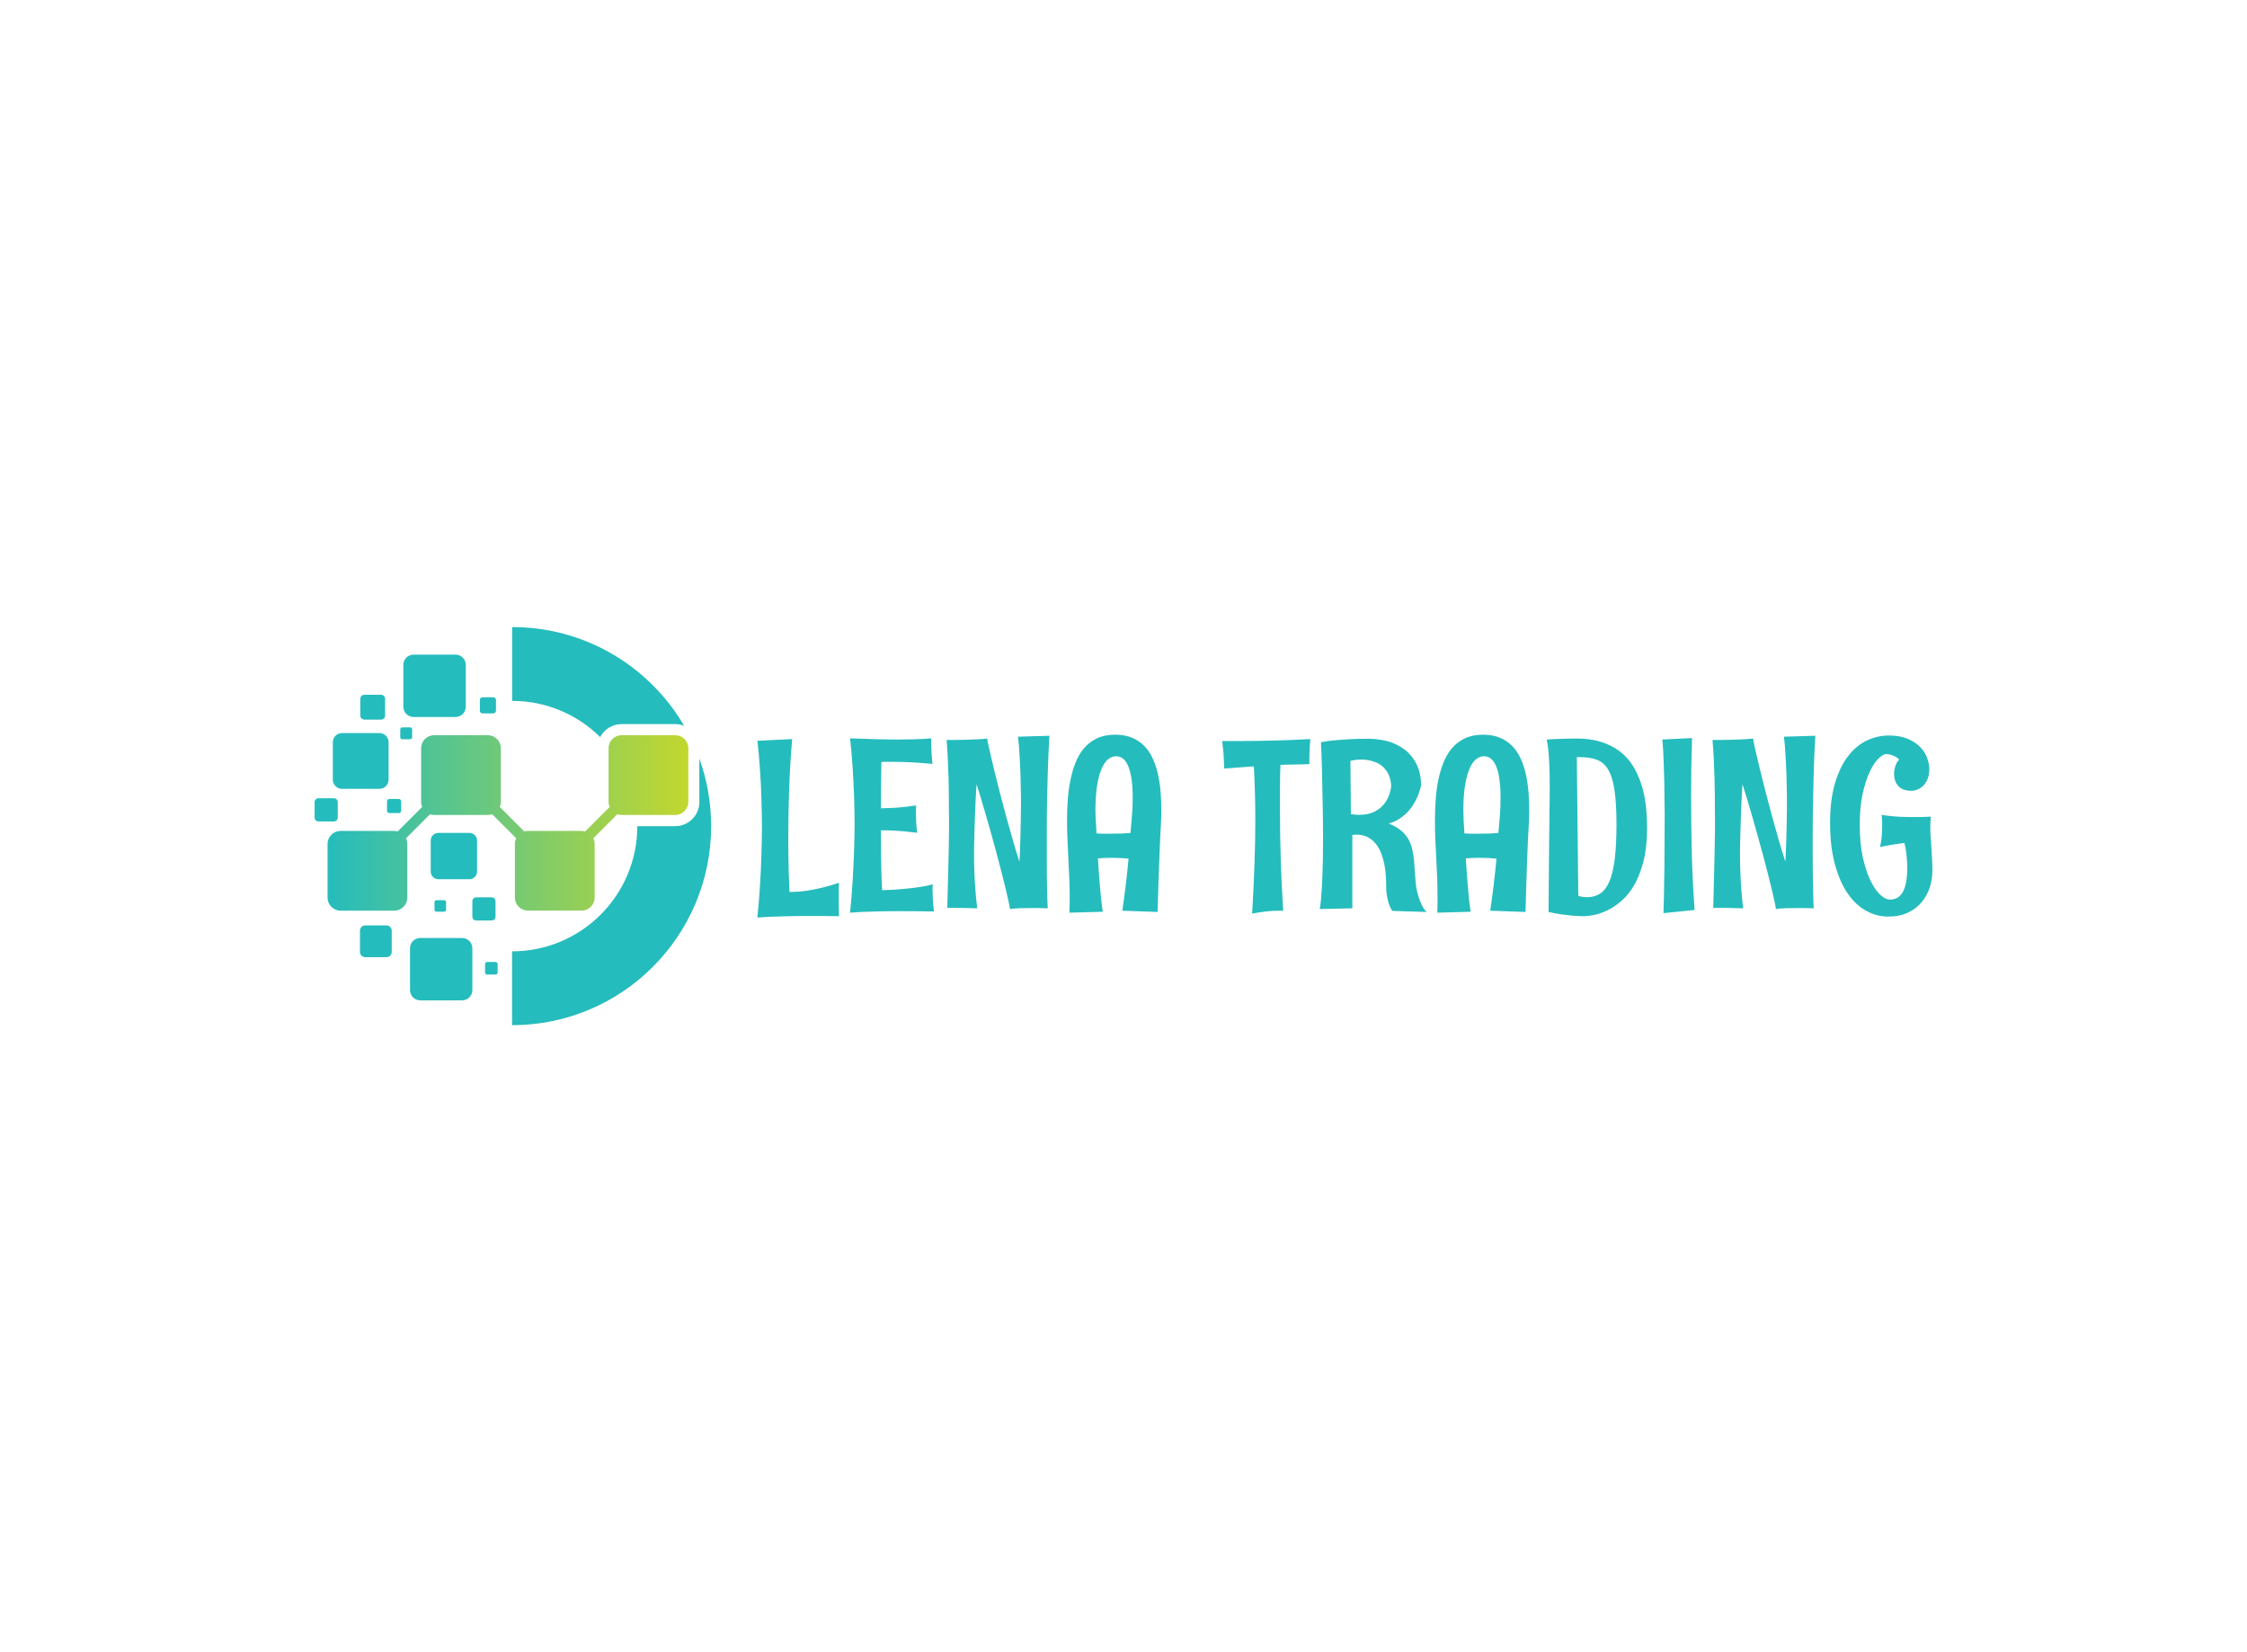 <svg data-v-0dd9719b="" version="1.0" xmlns="http://www.w3.org/2000/svg" xmlns:xlink="http://www.w3.org/1999/xlink" width="100%" height="100%" viewBox="0 0 340 250" preserveAspectRatio="xMidYMid meet" color-interpolation-filters="sRGB" style="margin: auto;"> <rect data-v-0dd9719b="" x="0" y="0" width="100%" height="100%" fill="#fff" fill-opacity="1" class="background"></rect> <rect data-v-0dd9719b="" x="0" y="0" width="100%" height="100%" fill="url(#watermark)" fill-opacity="1" class="watermarklayer"></rect> <g data-v-0dd9719b="" fill="#25bcbd" class="icon-text-wrapper icon-svg-group iconsvg" transform="translate(47.605,94.879)"><g class="iconsvg-imagesvg" transform="translate(0,0)"><g><rect fill="#25bcbd" fill-opacity="0" stroke-width="2" x="0" y="0" width="60" height="60.243" class="image-rect"></rect> <svg x="0" y="0" width="60" height="60.243" filtersec="colorsb2991061372" class="image-svg-svg primary" style="overflow: visible;"><svg xmlns="http://www.w3.org/2000/svg" viewBox="0 8.7 618.1 620.6"><path d="M136.5 183.6H149c1.7 0 3-1.4 3-3v-12.5c0-1.7-1.4-3-3-3h-12.5c-1.7 0-3 1.4-3 3v12.5c-.1 1.7 1.3 3 3 3zM112.9 280.3v14.8c0 2 1.6 3.6 3.6 3.6h14.8c2 0 3.6-1.6 3.6-3.6v-14.8c0-2-1.6-3.6-3.6-3.6h-14.8c-2 0-3.6 1.6-3.6 3.6zM36.1 305.8v-24.3c0-3.2-2.6-5.9-5.9-5.9H5.9c-3.2 0-5.9 2.6-5.9 5.9v24.3c0 3.2 2.6 5.9 5.9 5.9h24.3c3.2 0 5.9-2.7 5.9-5.9zM42.6 260.9h58.5c7.8 0 14.2-6.4 14.2-14.2v-58.5c0-7.8-6.4-14.2-14.2-14.2H42.6c-7.8 0-14.2 6.4-14.2 14.2v58.5c0 7.8 6.4 14.2 14.2 14.2zM154.2 148.9h65.5c8.7 0 15.9-7.1 15.9-15.9V67.6c0-8.7-7.1-15.9-15.9-15.9h-65.5c-8.7 0-15.9 7.1-15.9 15.9v65.5c.1 8.7 7.2 15.8 15.9 15.8zM478.5 160h83.7c4.9 0 9.5.9 13.8 2.6-13.5-23.1-29.9-44.3-48.7-63.1C471.2 43.4 393.6 8.7 307.9 8.7V123.8c53.5 0 102 21.5 137.2 56.4 6.4-12 19-20.2 33.4-20.2zM261.7 118.2c-2.3 0-4.1 1.8-4.1 4.1v16.9c0 2.3 1.8 4.1 4.1 4.1h16.9c2.3 0 4.1-1.8 4.1-4.1v-16.9c0-2.3-1.8-4.1-4.1-4.1h-16.9zM77.5 153h26.1c3.5 0 6.3-2.8 6.3-6.3v-26.1c0-3.5-2.8-6.3-6.3-6.3H77.5c-3.5 0-6.3 2.8-6.3 6.3v26.1c0 3.4 2.9 6.3 6.3 6.3zM282.1 530.8h-13.2c-1.8 0-3.2 1.4-3.2 3.2v13.2c0 1.8 1.4 3.2 3.2 3.2h13.2c1.8 0 3.2-1.4 3.2-3.2V534c0-1.8-1.5-3.2-3.2-3.2zM599.8 281.4c0 20.7-16.9 37.7-37.7 37.7H503c0 107.8-87.4 195.1-195.2 195.1V629.3c85.7 0 163.3-34.7 219.4-90.9 56.1-56.1 90.9-133.7 90.9-219.4 0-37-6.5-72.5-18.4-105.4v67.8zM112.1 473.8H78.8c-4.4 0-8.1 3.6-8.1 8.1v33.3c0 4.4 3.6 8.1 8.1 8.1h33.3c4.4 0 8.1-3.6 8.1-8.1v-33.3c-.1-4.5-3.7-8.1-8.1-8.1zM282 460.2v-24.3c0-3.2-2.6-5.9-5.9-5.9h-24.3c-3.2 0-5.9 2.6-5.9 5.9v24.3c0 3.2 2.6 5.9 5.9 5.9h24.3c3.3 0 5.9-2.7 5.9-5.9zM230 493.4h-65.4c-8.7 0-15.9 7.1-15.9 15.9v65.4c0 8.7 7.1 15.9 15.9 15.9H230c8.7 0 15.9-7.1 15.9-15.9v-65.4c-.1-8.7-7.2-15.9-15.9-15.9zM253.2 390v-48.6c0-6.5-5.3-11.8-11.8-11.8h-48.6c-6.5 0-11.8 5.3-11.8 11.8V390c0 6.5 5.3 11.8 11.8 11.8h48.6c6.5 0 11.8-5.3 11.8-11.8z" fill="#25bcbd"></path><linearGradient id="a23ca9a45-1be7-40b5-9436-d6ce29d47b8b" gradientUnits="userSpaceOnUse" x1="20.209" y1="314.098" x2="582.468" y2="314.098"><stop offset="0" stop-color="#25bcbd"></stop><stop offset="1" stop-color="#c2d72e"></stop></linearGradient><path d="M179.9 300.5c2.1.7 4.3 1.1 6.6 1.1h83.7c2.3 0 4.6-.4 6.6-1.1l37.4 37.4c-1.3 2.7-2 5.7-2 8.8v83.7c0 11.2 9.1 20.3 20.3 20.3h83.7c11.2 0 20.3-9.1 20.3-20.3v-83.7c0-3.2-.7-6.2-2-8.8l37.4-37.4c2.1.7 4.3 1.1 6.6 1.1h83.7c11.2 0 20.3-9.1 20.3-20.3v-83.7c0-11.2-9.1-20.3-20.3-20.3h-83.7c-11.2 0-20.3 9.1-20.3 20.3v83.7c0 2.8.6 5.5 1.6 7.9l-38.1 38.1c-1.8-.5-3.6-.8-5.6-.8h-83.7c-1.9 0-3.8.3-5.6.8l-38.1-38.1c1-2.4 1.6-5.1 1.6-7.9v-83.7c0-11.2-9.1-20.3-20.3-20.3h-83.7c-11.2 0-20.3 9.1-20.3 20.3v83.7c0 2.8.6 5.5 1.6 7.9l-38.1 38.1c-1.8-.5-3.6-.8-5.6-.8H40.5c-11.2 0-20.3 9.1-20.3 20.3v83.7c0 11.2 9.1 20.3 20.3 20.3h83.7c11.2 0 20.3-9.1 20.3-20.3v-83.7c0-3.2-.7-6.2-2-8.8l37.4-37.5z" fill="url(#a23ca9a45-1be7-40b5-9436-d6ce29d47b8b)"></path><path d="M189.8 434.5c-1.6 0-2.9 1.3-2.9 2.9v12.1c0 1.6 1.3 2.9 2.9 2.9H202c1.6 0 2.9-1.3 2.9-2.9v-12.1c0-1.6-1.3-2.9-2.9-2.9h-12.2z" fill="#25bcbd"></path></svg></svg> <!----></g></g> <g transform="translate(67,16.291)"><g data-gra="path-name" fill-rule="" class="tp-name iconsvg-namesvg"><g transform="scale(1)"><g><path d="M13.59 1.12L13.59 1.12Q12.31 1.09 11.17 1.09 10.02 1.09 9.02 1.09L9.02 1.09Q6.99 1.09 5.54 1.13 4.08 1.18 3.12 1.21L3.12 1.21Q2.02 1.27 1.25 1.32L1.25 1.32Q1.37 0.12 1.47-1.11 1.57-2.34 1.64-3.53 1.71-4.73 1.77-5.85 1.82-6.97 1.85-7.97L1.85-7.97Q1.93-10.29 1.94-12.45L1.94-12.45Q1.93-14.59 1.85-16.84L1.85-16.84Q1.82-17.8 1.77-18.86 1.71-19.92 1.64-21.03 1.57-22.13 1.47-23.25 1.37-24.36 1.25-25.42L1.25-25.42 6.51-25.68Q6.17-21.65 6.05-17.92 5.92-14.18 5.92-11.02L5.92-11.02Q5.92-7.99 5.98-5.83 6.05-3.67 6.1-2.55L6.1-2.55 6.17-2.55Q7.56-2.55 8.89-2.76 10.22-2.98 11.27-3.25L11.27-3.25Q12.5-3.55 13.59-3.94L13.59-3.94Q13.57-3.75 13.57-3.44L13.57-3.44Q13.56-3.19 13.56-2.79 13.56-2.39 13.56-1.82L13.56-1.82Q13.56-1.25 13.56-0.53 13.56 0.2 13.59 1.12ZM27.97 0.41L27.97 0.41Q26.52 0.37 25.28 0.37 24.04 0.36 22.94 0.36L22.94 0.36Q20.78 0.36 19.33 0.4 17.87 0.45 16.96 0.48L16.96 0.48Q15.89 0.54 15.27 0.59L15.27 0.59Q15.39-0.61 15.49-1.82 15.59-3.03 15.66-4.21 15.73-5.39 15.78-6.47 15.84-7.56 15.87-8.53L15.87-8.53Q15.95-10.77 15.96-12.82L15.96-12.82Q15.95-14.96 15.87-17.21L15.87-17.21Q15.84-18.17 15.78-19.24 15.73-20.3 15.66-21.4 15.59-22.51 15.49-23.62 15.39-24.74 15.27-25.79L15.27-25.79Q17.5-25.7 19.25-25.66 21.01-25.61 22.38-25.61L22.38-25.61Q23.74-25.61 24.72-25.64 25.7-25.67 26.33-25.7L26.33-25.7Q27.06-25.74 27.54-25.79L27.54-25.79Q27.54-25.81 27.54-25.47 27.54-25.13 27.56-24.58 27.57-24.02 27.62-23.33 27.66-22.63 27.75-21.92L27.75-21.92Q25.68-22.12 24.13-22.18 22.58-22.24 21.47-22.24L21.47-22.24Q21.01-22.24 20.66-22.24 20.32-22.24 20.01-22.21L20.01-22.21Q19.98-20.23 19.96-18.49 19.94-16.75 19.94-15.2L19.94-15.2Q21.19-15.23 22.17-15.29 23.15-15.36 23.85-15.45L23.85-15.45Q24.65-15.54 25.27-15.64L25.27-15.64Q25.26-15.52 25.26-15.36L25.26-15.36Q25.24-15.21 25.24-15.02 25.24-14.82 25.24-14.57L25.24-14.57Q25.24-14 25.27-13.21 25.31-12.41 25.42-11.5L25.42-11.5Q23.49-11.75 22.1-11.82 20.71-11.88 19.94-11.88L19.94-11.88Q19.94-10.02 19.96-8.57 19.98-7.12 20-6.01 20.03-4.9 20.06-4.12 20.08-3.34 20.12-2.82L20.12-2.82Q21.94-2.85 23.37-3 24.79-3.14 25.77-3.29 26.75-3.44 27.27-3.57 27.79-3.69 27.79-3.73L27.79-3.73Q27.77-3.64 27.77-3.53L27.77-3.53Q27.75-3.44 27.75-3.3 27.75-3.16 27.75-2.96L27.75-2.96Q27.75-2.46 27.79-1.62 27.82-0.78 27.97 0.41ZM40.68-26.04L45.43-26.18Q45.34-24.74 45.28-23.18 45.21-21.62 45.17-20.05 45.12-18.48 45.1-16.96 45.07-15.45 45.05-14.11 45.04-12.77 45.04-11.66 45.04-10.56 45.04-9.79L45.04-9.79Q45.04-8.79 45.04-7.58 45.04-6.37 45.05-5.08 45.07-3.8 45.1-2.51 45.12-1.21 45.18-0.07L45.18-0.07Q44.41-0.11 43.78-0.11 43.15-0.11 42.63-0.11L42.63-0.11Q41.7-0.11 41.09-0.09 40.49-0.07 40.13-0.04L40.13-0.04Q39.7 0 39.47 0.04L39.47 0.04Q39.42-0.34 39.25-1.13 39.08-1.93 38.82-3.01 38.56-4.1 38.22-5.42 37.88-6.74 37.5-8.17 37.12-9.6 36.71-11.07 36.3-12.54 35.89-13.94 35.49-15.34 35.11-16.6 34.73-17.85 34.41-18.85L34.41-18.85Q34.26-16.57 34.19-14.63 34.12-12.7 34.08-11.25L34.08-11.25Q34.03-9.58 34.03-8.19L34.03-8.19Q34.03-6.99 34.08-5.65L34.08-5.65Q34.12-4.51 34.22-3.05 34.32-1.59 34.51-0.07L34.51-0.07Q33.14-0.12 32.26-0.13 31.37-0.14 30.86-0.14L30.86-0.14 29.98-0.14Q30.07-3.34 30.12-5.56 30.18-7.79 30.21-9.3 30.23-10.81 30.24-11.72 30.25-12.63 30.25-13.19 30.25-13.75 30.24-14.09 30.23-14.43 30.23-14.79L30.23-14.79Q30.23-15.68 30.22-16.91 30.21-18.14 30.18-19.56 30.14-20.98 30.07-22.51 30-24.04 29.88-25.54L29.88-25.54Q31.69-25.54 32.87-25.58 34.05-25.61 34.74-25.65L34.74-25.65Q35.56-25.7 36.01-25.76L36.01-25.76Q36.1-25.18 36.38-23.97 36.65-22.76 37.04-21.16 37.42-19.57 37.9-17.71 38.38-15.86 38.89-13.97 39.4-12.09 39.92-10.32 40.43-8.54 40.9-7.12L40.9-7.12Q40.99-8.63 41.03-10.21 41.08-11.79 41.1-13.16 41.13-14.54 41.13-15.56 41.13-16.59 41.13-16.98L41.13-16.98Q41.11-18.6 41.06-20.23L41.06-20.23Q41.04-20.92 41-21.67 40.97-22.42 40.92-23.18 40.88-23.94 40.82-24.67 40.76-25.4 40.68-26.04L40.68-26.04ZM48.5-2.12L48.5-2.12Q48.5-3.5 48.43-4.87 48.37-6.24 48.3-7.62 48.23-9.01 48.17-10.41 48.1-11.81 48.1-13.25L48.1-13.25Q48.1-14.77 48.2-16.33 48.3-17.89 48.59-19.34 48.87-20.8 49.37-22.07 49.87-23.35 50.67-24.29 51.47-25.24 52.63-25.79 53.79-26.34 55.36-26.34L55.36-26.34Q56.86-26.34 57.97-25.87 59.07-25.4 59.85-24.58 60.62-23.76 61.11-22.65 61.61-21.55 61.88-20.26 62.16-18.98 62.27-17.59 62.37-16.2 62.37-14.82L62.37-14.82Q62.37-14.46 62.36-14.2 62.35-13.93 62.35-13.62 62.34-13.31 62.31-12.88 62.28-12.45 62.25-11.76 62.21-11.08 62.17-10.08 62.12-9.08 62.07-7.62 62.02-6.15 61.94-4.16 61.87-2.18 61.8 0.48L61.8 0.48 56.47 0.29Q56.77-1.75 57.01-3.79 57.25-5.83 57.41-7.6L57.41-7.6Q56.04-7.71 54.86-7.71L54.86-7.71Q54.26-7.71 53.72-7.69 53.19-7.67 52.78-7.63L52.78-7.63Q52.83-6.71 52.9-5.67 52.97-4.64 53.06-3.59 53.15-2.53 53.26-1.51 53.37-0.48 53.51 0.45L53.51 0.45 48.46 0.59Q48.5-0.07 48.5-0.76 48.5-1.44 48.5-2.12ZM52.56-11.4L52.56-11.4Q53.1-11.36 53.61-11.36 54.13-11.36 54.63-11.36L54.63-11.36Q56.54-11.36 57.7-11.47L57.7-11.47Q57.81-12.73 57.92-14.02 58.04-15.3 58.04-16.77L58.04-16.77Q58.04-19.85 57.4-21.47 56.77-23.08 55.54-23.08L55.54-23.08Q54.86-23.08 54.29-22.6 53.72-22.12 53.3-21.11 52.88-20.1 52.64-18.57 52.4-17.03 52.4-14.95L52.4-14.95Q52.4-14.22 52.45-13.39 52.49-12.56 52.56-11.4ZM80.81 0.29L80.81 0.29 80.32 0.29Q79.21 0.29 78.22 0.4 77.23 0.52 76.11 0.73L76.11 0.73Q76.34-3.19 76.46-6.64 76.59-10.1 76.59-13.34L76.59-13.34Q76.59-17.5 76.37-21.55L76.37-21.55 71.88-21.22Q71.86-21.83 71.84-22.34 71.83-22.85 71.79-23.32 71.75-23.79 71.7-24.28 71.65-24.77 71.58-25.38L71.58-25.38 73.73-25.38Q75.16-25.38 76.52-25.4 77.89-25.42 79.25-25.45 80.62-25.49 82.02-25.54 83.42-25.59 84.92-25.68L84.92-25.68Q84.83-24.77 84.8-24.14 84.77-23.51 84.77-22.83L84.77-22.83 84.77-21.88 80.39-21.78Q80.33-20.07 80.32-18.42 80.32-16.77 80.32-15.09L80.32-15.09Q80.32-11.2 80.44-7.38 80.56-3.57 80.81 0.29ZM102.52 0.48L97.33 0.32Q96.96-0.2 96.77-0.84 96.58-1.48 96.49-2.06 96.4-2.64 96.39-3.07 96.39-3.5 96.39-3.59L96.39-3.59Q96.39-4.16 96.34-4.95 96.3-5.74 96.14-6.59 95.98-7.44 95.68-8.27 95.39-9.1 94.88-9.76 94.37-10.42 93.63-10.82 92.89-11.22 91.85-11.22L91.85-11.22Q91.71-11.22 91.56-11.2 91.41-11.18 91.27-11.18L91.27-11.18 91.27-0.07 86.34 0.04Q86.45-0.59 86.53-1.44 86.61-2.28 86.66-3.24 86.72-4.19 86.75-5.23 86.79-6.26 86.81-7.26 86.83-8.26 86.83-9.19 86.84-10.13 86.84-10.88L86.84-10.88Q86.84-11.45 86.83-12.56 86.83-13.66 86.8-15.04 86.77-16.43 86.74-17.95 86.72-19.48 86.68-20.88 86.65-22.28 86.6-23.43 86.56-24.58 86.52-25.2L86.52-25.2Q87.5-25.4 88.63-25.5 89.75-25.59 90.71-25.65L90.71-25.65Q91.84-25.72 92.94-25.72L92.94-25.72Q94.73-25.79 96.3-25.43 97.87-25.06 99.05-24.19 100.24-23.33 100.94-21.96 101.65-20.6 101.68-18.71L101.68-18.71Q101.4-17.37 100.77-16.23L100.77-16.23Q100.51-15.75 100.14-15.24 99.77-14.73 99.28-14.29 98.79-13.84 98.17-13.48 97.54-13.11 96.78-12.9L96.78-12.9Q97.92-12.45 98.63-11.85 99.35-11.25 99.76-10.51 100.17-9.77 100.35-8.93 100.54-8.08 100.62-7.14 100.7-6.21 100.76-5.22 100.81-4.23 100.95-3.21L100.95-3.21Q101.09-2.44 101.31-1.75L101.31-1.75Q101.5-1.14 101.8-0.53 102.09 0.09 102.52 0.48L102.52 0.48ZM97.15-18.48L97.15-18.48Q97.13-19.62 96.65-20.53L96.65-20.53Q96.44-20.9 96.11-21.28 95.78-21.65 95.29-21.94 94.8-22.22 94.11-22.4 93.42-22.58 92.51-22.58L92.51-22.58Q91.82-22.58 90.98-22.38L90.98-22.38 91.05-14.32Q91.37-14.27 91.69-14.24 92.02-14.22 92.28-14.22L92.28-14.22Q93.14-14.22 93.8-14.39 94.46-14.57 94.96-14.88 95.46-15.18 95.81-15.55 96.17-15.93 96.42-16.34L96.42-16.34Q96.99-17.28 97.15-18.48ZM104.16-2.12L104.16-2.12Q104.16-3.5 104.1-4.87 104.04-6.24 103.97-7.62 103.89-9.01 103.83-10.41 103.77-11.81 103.77-13.25L103.77-13.25Q103.77-14.77 103.87-16.33 103.97-17.89 104.25-19.34 104.54-20.8 105.04-22.07 105.54-23.35 106.34-24.29 107.14-25.24 108.3-25.79 109.46-26.34 111.03-26.34L111.03-26.34Q112.53-26.34 113.63-25.87 114.74-25.4 115.51-24.58 116.29-23.76 116.78-22.65 117.27-21.55 117.55-20.26 117.82-18.98 117.93-17.59 118.04-16.2 118.04-14.82L118.04-14.82Q118.04-14.46 118.03-14.2 118.02-13.93 118.01-13.62 118-13.31 117.98-12.88 117.95-12.45 117.91-11.76 117.88-11.08 117.83-10.08 117.79-9.08 117.73-7.62 117.68-6.15 117.61-4.16 117.54-2.18 117.47 0.48L117.47 0.48 112.13 0.29Q112.44-1.75 112.68-3.79 112.92-5.83 113.08-7.6L113.08-7.6Q111.71-7.71 110.53-7.71L110.53-7.71Q109.92-7.71 109.39-7.69 108.85-7.67 108.44-7.63L108.44-7.63Q108.5-6.71 108.57-5.67 108.64-4.64 108.73-3.59 108.82-2.53 108.92-1.51 109.03-0.48 109.17 0.45L109.17 0.45 104.13 0.59Q104.16-0.07 104.16-0.76 104.16-1.44 104.16-2.12ZM108.23-11.4L108.23-11.4Q108.76-11.36 109.28-11.36 109.8-11.36 110.3-11.36L110.3-11.36Q112.21-11.36 113.37-11.47L113.37-11.47Q113.47-12.73 113.59-14.02 113.7-15.3 113.7-16.77L113.7-16.77Q113.7-19.85 113.07-21.47 112.44-23.08 111.21-23.08L111.21-23.08Q110.53-23.08 109.96-22.6 109.39-22.12 108.97-21.11 108.55-20.1 108.31-18.57 108.07-17.03 108.07-14.95L108.07-14.95Q108.07-14.22 108.11-13.39 108.16-12.56 108.23-11.4ZM135.87-12.24L135.87-12.24Q135.87-9.33 135.33-7.21 134.79-5.1 133.93-3.61 133.07-2.12 132-1.2 130.93-0.27 129.86 0.24 128.79 0.75 127.85 0.94 126.9 1.12 126.3 1.12L126.3 1.12Q126.15 1.12 125.66 1.11 125.17 1.09 124.46 1.03 123.75 0.96 122.84 0.84 121.94 0.71 120.96 0.48L120.96 0.48Q120.98-3.05 121.01-5.65 121.03-8.24 121.05-10.11 121.07-11.99 121.09-13.25 121.11-14.52 121.11-15.43 121.12-16.34 121.13-16.99 121.14-17.64 121.14-18.26L121.14-18.26Q121.14-19.24 121.12-20.29 121.11-21.33 121.05-22.31 121-23.29 120.91-24.15 120.82-25.01 120.68-25.61L120.68-25.61Q122.07-25.7 123.22-25.73 124.37-25.76 125.21-25.76L125.21-25.76Q127.31-25.76 128.92-25.25 130.52-24.74 131.71-23.84 132.9-22.94 133.69-21.68 134.48-20.42 134.97-18.92 135.46-17.43 135.67-15.72 135.87-14.02 135.87-12.24ZM131.24-12.79L131.24-12.79Q131.24-15.95 130.94-17.93 130.65-19.92 130-21.03 129.35-22.13 128.3-22.54 127.26-22.94 125.78-22.94L125.78-22.94 125.24-22.94 125.46-1.98Q125.81-1.84 126.13-1.79 126.44-1.75 126.74-1.75L126.74-1.75Q127.94-1.75 128.78-2.31 129.63-2.87 130.18-4.16 130.72-5.46 130.98-7.57 131.24-9.68 131.24-12.79ZM143.06 0.18L143.06 0.18 138.35 0.66Q138.39-0.54 138.42-1.83 138.44-3.12 138.46-4.41 138.48-5.69 138.5-6.93 138.51-8.17 138.51-9.27L138.51-9.27Q138.53-11.88 138.53-14.39L138.53-14.39Q138.51-16.64 138.48-18.75L138.48-18.75Q138.46-19.64 138.43-20.58 138.41-21.53 138.37-22.44 138.34-23.35 138.29-24.16 138.25-24.97 138.17-25.61L138.17-25.61 142.67-25.83Q142.63-24.72 142.61-23.55 142.58-22.38 142.56-21.23 142.54-20.08 142.54-19.01 142.53-17.94 142.53-17.02L142.53-17.02Q142.53-12.36 142.64-8.14 142.76-3.92 143.06 0.18ZM156.58-26.04L161.33-26.18Q161.24-24.74 161.17-23.18 161.11-21.62 161.07-20.05 161.02-18.48 161-16.96 160.97-15.45 160.95-14.11 160.93-12.77 160.93-11.66 160.93-10.56 160.93-9.79L160.93-9.79Q160.93-8.79 160.93-7.58 160.93-6.37 160.95-5.08 160.97-3.8 161-2.51 161.02-1.21 161.08-0.07L161.08-0.07Q160.31-0.11 159.68-0.11 159.04-0.11 158.53-0.11L158.53-0.11Q157.6-0.11 156.99-0.09 156.39-0.07 156.03-0.04L156.03-0.04Q155.6 0 155.37 0.04L155.37 0.04Q155.32-0.34 155.15-1.13 154.98-1.93 154.72-3.01 154.46-4.1 154.12-5.42 153.78-6.74 153.4-8.17 153.01-9.6 152.6-11.07 152.19-12.54 151.79-13.94 151.39-15.34 151.01-16.6 150.62-17.85 150.3-18.85L150.3-18.85Q150.16-16.57 150.09-14.63 150.02-12.7 149.98-11.25L149.98-11.25Q149.93-9.58 149.93-8.19L149.93-8.19Q149.93-6.99 149.98-5.65L149.98-5.65Q150.02-4.51 150.12-3.05 150.21-1.59 150.41-0.07L150.41-0.07Q149.04-0.12 148.15-0.13 147.27-0.14 146.75-0.14L146.75-0.14 145.88-0.14Q145.97-3.34 146.02-5.56 146.08-7.79 146.1-9.3 146.13-10.81 146.14-11.72 146.15-12.63 146.15-13.19 146.15-13.75 146.14-14.09 146.13-14.43 146.13-14.79L146.13-14.79Q146.13-15.68 146.12-16.91 146.11-18.14 146.08-19.56 146.04-20.98 145.97-22.51 145.9-24.04 145.77-25.54L145.77-25.54Q147.59-25.54 148.77-25.58 149.95-25.61 150.64-25.65L150.64-25.65Q151.46-25.7 151.91-25.76L151.91-25.76Q152-25.18 152.27-23.97 152.55-22.76 152.93-21.16 153.32-19.57 153.8-17.71 154.28-15.86 154.79-13.97 155.3-12.09 155.81-10.32 156.33-8.54 156.8-7.12L156.8-7.12Q156.88-8.63 156.93-10.21 156.97-11.79 157-13.16 157.03-14.54 157.03-15.56 157.03-16.59 157.03-16.98L157.03-16.98Q157.01-18.6 156.96-20.23L156.96-20.23Q156.94-20.92 156.9-21.67 156.87-22.42 156.82-23.18 156.78-23.94 156.72-24.67 156.65-25.4 156.58-26.04L156.58-26.04ZM179.04-5.78L179.04-5.78Q179.04-4.46 178.64-3.21 178.23-1.96 177.4-0.98 176.58 0 175.32 0.59 174.06 1.18 172.33 1.18L172.33 1.18Q170.58 1.18 169 0.29 167.41-0.59 166.2-2.35 165-4.12 164.28-6.77 163.56-9.42 163.56-12.97L163.56-12.97Q163.56-16.52 164.31-19.03 165.07-21.55 166.32-23.14 167.57-24.74 169.16-25.48 170.76-26.22 172.44-26.22L172.44-26.22Q174.11-26.22 175.28-25.73 176.45-25.24 177.18-24.49 177.91-23.74 178.24-22.84 178.57-21.94 178.57-21.12L178.57-21.12Q178.57-20.3 178.33-19.68 178.09-19.07 177.7-18.67 177.31-18.26 176.82-18.06 176.33-17.85 175.83-17.85L175.83-17.85Q175.34-17.85 174.87-17.98 174.4-18.1 174.04-18.42 173.69-18.73 173.46-19.24 173.24-19.74 173.24-20.49L173.24-20.49Q173.26-20.87 173.33-21.22L173.33-21.22Q173.4-21.53 173.55-21.89 173.7-22.26 174.01-22.58L174.01-22.58Q173.74-22.88 173.42-23.04 173.1-23.2 172.79-23.29L172.79-23.29Q172.46-23.38 172.1-23.42L172.1-23.42Q171.63-23.42 170.95-22.79 170.26-22.17 169.62-20.86 168.98-19.55 168.51-17.52 168.05-15.5 168.05-12.72L168.05-12.72Q168.05-9.92 168.51-7.8 168.98-5.69 169.67-4.26 170.37-2.84 171.16-2.11 171.96-1.39 172.62-1.39L172.62-1.39Q173.94-1.39 174.59-2.59 175.24-3.78 175.24-6.28L175.24-6.28Q175.24-6.85 175.18-7.47L175.18-7.47Q175.15-7.99 175.06-8.65 174.97-9.31 174.81-9.97L174.81-9.97Q174.19-9.88 173.26-9.74 172.33-9.6 171.12-9.35L171.12-9.35Q171.31-10.15 171.38-11 171.44-11.84 171.44-12.57L171.44-12.57Q171.44-12.93 171.43-13.23 171.42-13.54 171.4-13.75L171.4-13.75Q171.39-14 171.37-14.22L171.37-14.22Q171.9-14.11 172.62-14.04L172.62-14.04Q173.22-13.97 174.11-13.92 174.99-13.88 176.13-13.88L176.13-13.88Q176.74-13.88 177.4-13.89 178.07-13.89 178.82-13.95L178.82-13.95Q178.72-13.2 178.72-12.41L178.72-12.41Q178.72-11.74 178.77-10.99 178.82-10.24 178.88-9.42 178.93-8.6 178.98-7.7 179.04-6.8 179.04-5.78Z" transform="translate(-1.25, 26.34)"></path></g> <!----> <!----> <!----> <!----> <!----> <!----> <!----></g></g> <!----></g></g><defs v-gra="od"></defs></svg>
